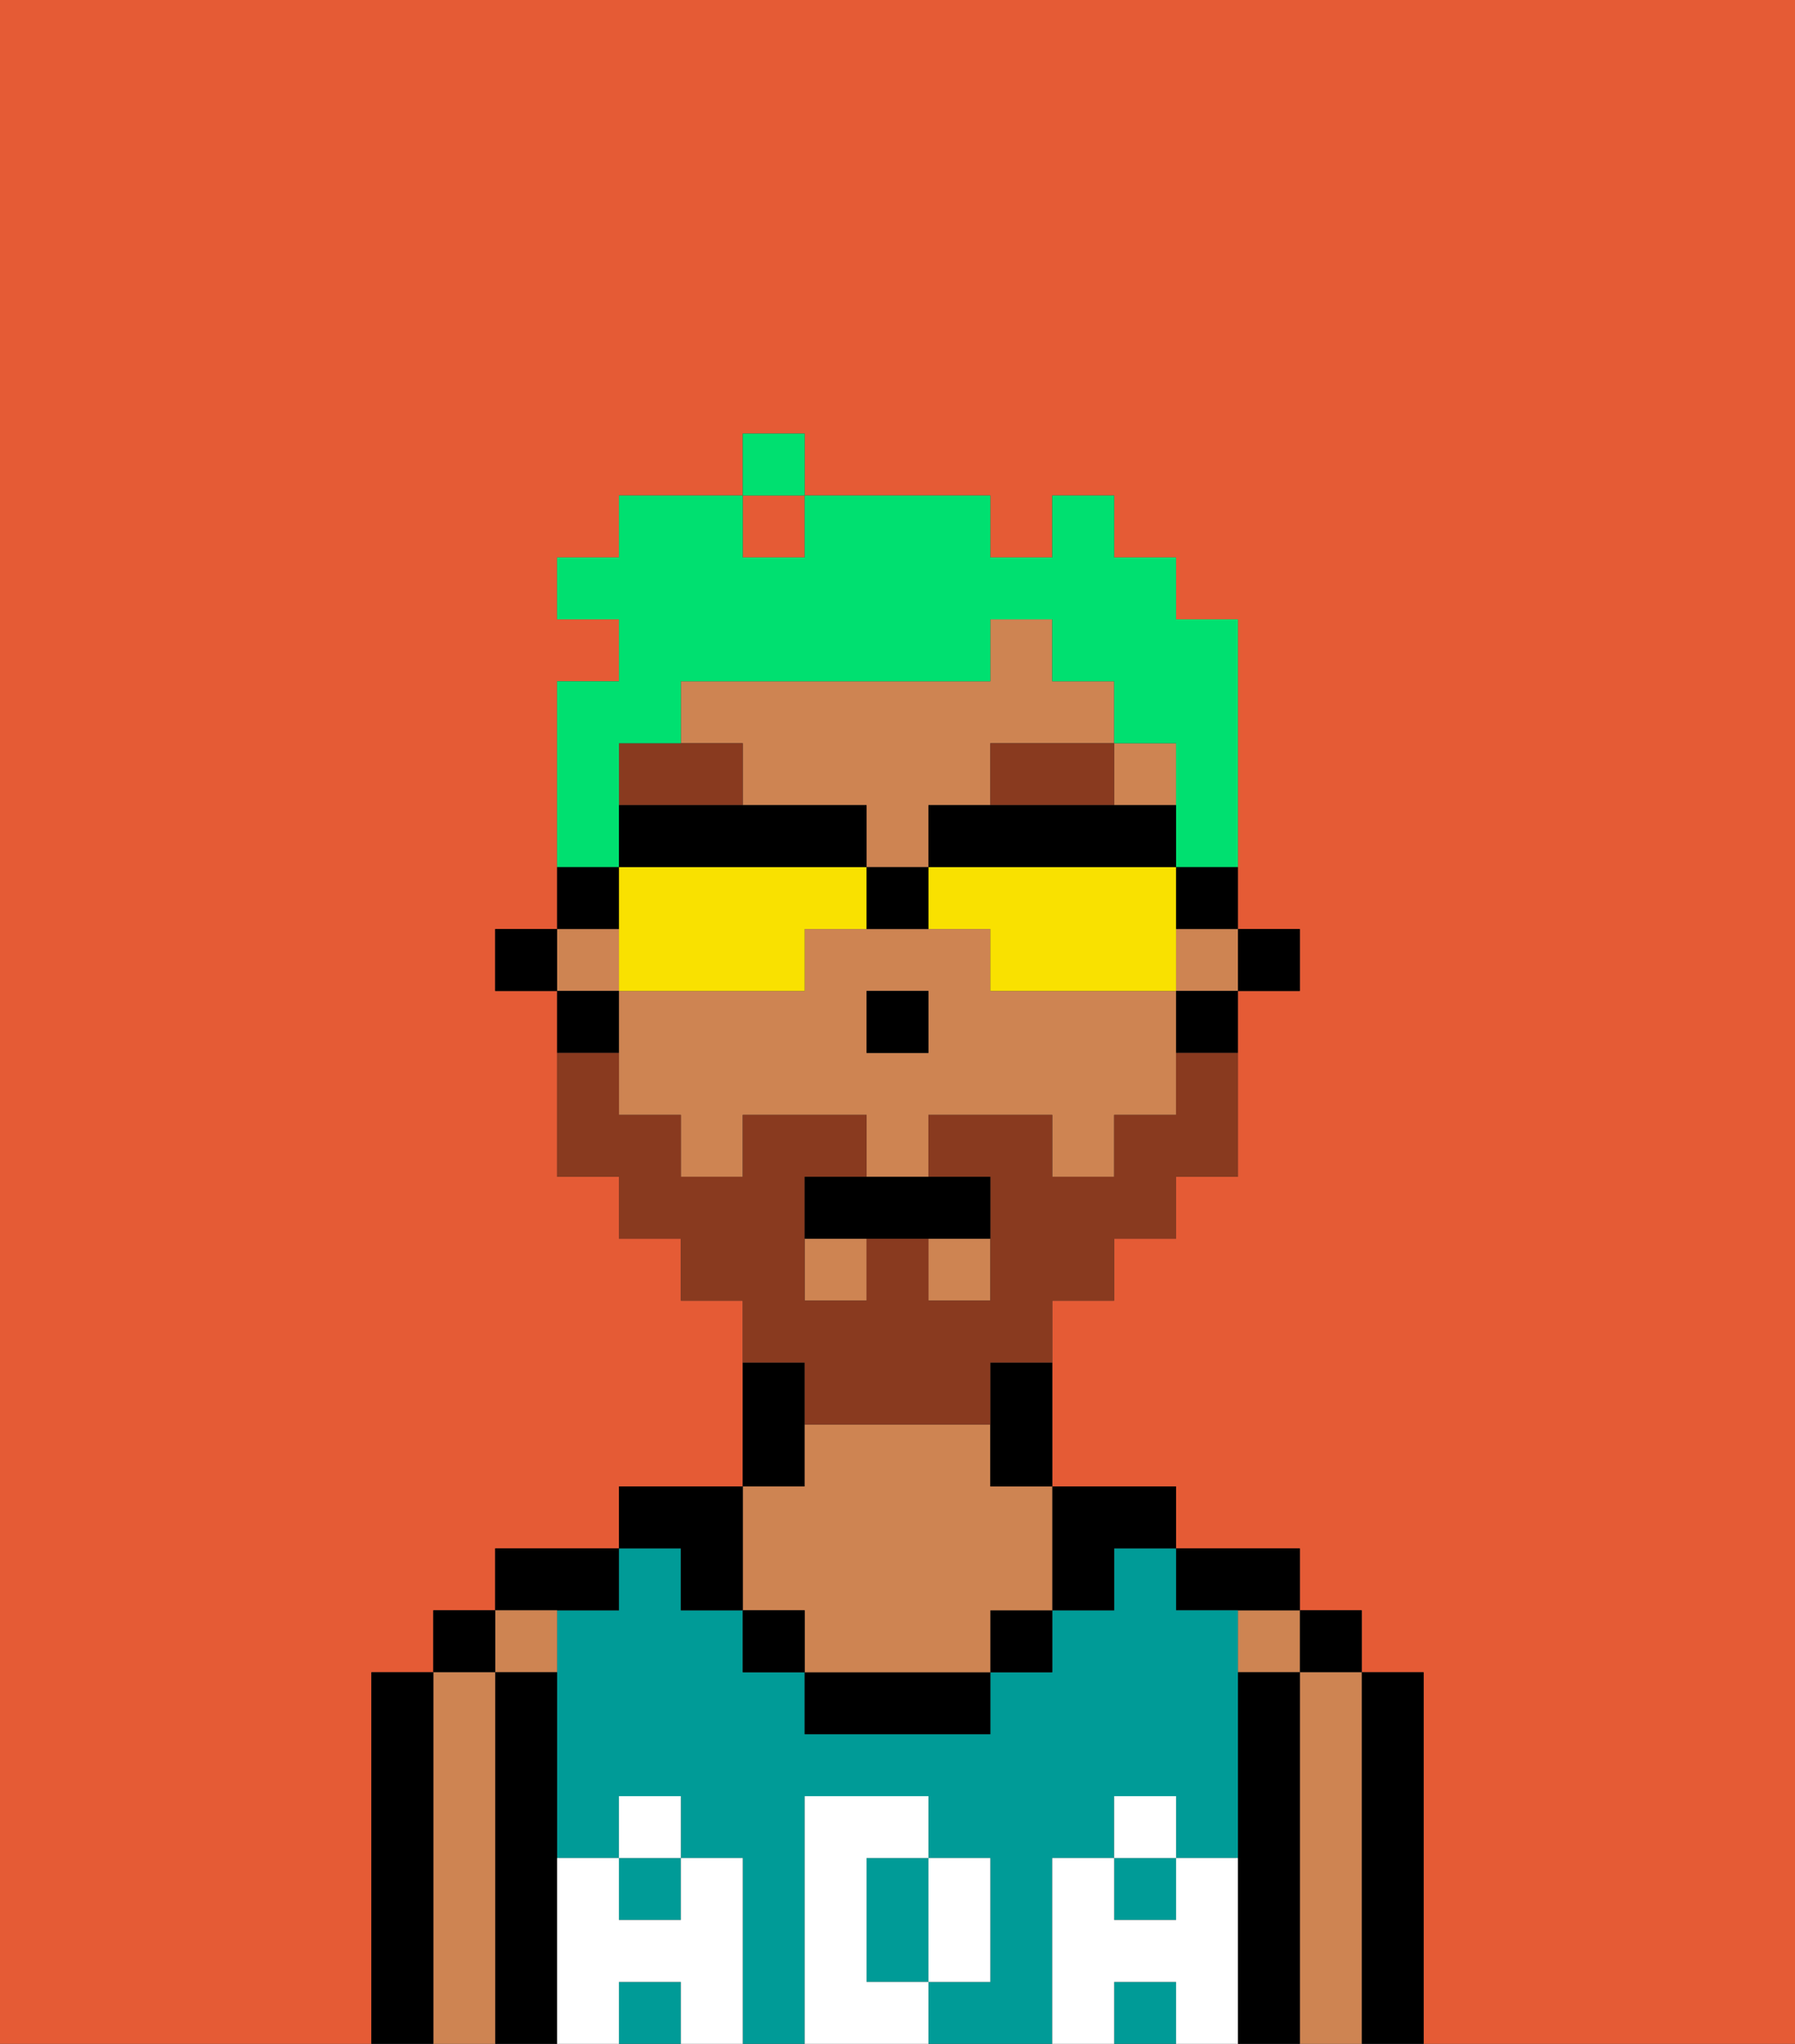 <svg xmlns="http://www.w3.org/2000/svg" viewBox="0 0 29 33"><rect x="0" y="0" width="29" height="33" fill="#333333" stroke="none"/><defs><style>polygon,rect,path{shape-rendering:crispedges;}.aa265-1{fill:#e55b35;}.aa265-2{fill:#000000;}.aa265-3{fill:#ce8452;}.aa265-4{fill:#009b97;}.aa265-5{fill:#ffffff;}.aa265-6{fill:#893a1f;}.aa265-7{fill:#893a1f;}.aa265-8{fill:#00e070;}.aa265-9{fill:#f9e100;}</style></defs><path class="aa265-1" d="M0,33H6V27H7V26H8V25h2V24h2V21H11V20H10V19H9V16H8V15H9V11h1V10H9V9h1V8h2V7h1V8h3V9h1V8h1V9h1v1h1v5h1v1H20v3H19v1H18v1H17v3h2v1h2v1h1v1h1v6h6V0H0Z"/><rect class="aa265-1" x="12" y="8" width="1" height="1"/><path class="aa265-2" d="M23,31V27H22v6h1Z"/><rect class="aa265-2" x="21" y="26" width="1" height="1"/><path class="aa265-3" d="M22,31V27H21v6h1Z"/><rect class="aa265-3" x="20" y="26" width="1" height="1"/><path class="aa265-2" d="M21,31V27H20v6h1Z"/><path class="aa265-2" d="M20,26h1V25H19v1Z"/><rect class="aa265-4" x="18" y="30" width="1" height="1"/><path class="aa265-4" d="M17,31V30h1V29h1v1h1V26H19V25H18v1H17v1H16v1H13V27H12V26H11V25H10v1H9v4h1V29h1v1h1v3h1V29h2v1h1v2H15v1h2Z"/><rect class="aa265-4" x="10" y="32" width="1" height="1"/><rect class="aa265-4" x="18" y="32" width="1" height="1"/><path class="aa265-4" d="M14,31v1h1V30H14Z"/><rect class="aa265-4" x="10" y="30" width="1" height="1"/><path class="aa265-2" d="M17,26h1V25h1V24H17Z"/><rect class="aa265-2" x="16" y="26" width="1" height="1"/><path class="aa265-2" d="M14,27H13v1h3V27Z"/><path class="aa265-2" d="M13,23V22H12v2h1Z"/><path class="aa265-3" d="M12,26h1v1h3V26h1V24H16V23H13v1H12Z"/><rect class="aa265-2" x="12" y="26" width="1" height="1"/><path class="aa265-2" d="M11,26h1V24H10v1h1Z"/><path class="aa265-2" d="M10,26V25H8v1Z"/><rect class="aa265-3" x="8" y="26" width="1" height="1"/><path class="aa265-2" d="M9,31V27H8v6H9Z"/><rect class="aa265-2" x="7" y="26" width="1" height="1"/><path class="aa265-3" d="M8,31V27H7v6H8Z"/><path class="aa265-2" d="M7,31V27H6v6H7Z"/><path class="aa265-5" d="M20,31V30H19v1H18V30H17v3h1V32h1v1h1Z"/><rect class="aa265-5" x="18" y="29" width="1" height="1"/><path class="aa265-5" d="M15,32h1V30H15Z"/><path class="aa265-5" d="M14,32V30h1V29H13v4h2V32Z"/><path class="aa265-5" d="M12,31V30H11v1H10V30H9v3h1V32h1v1h1Z"/><rect class="aa265-5" x="10" y="29" width="1" height="1"/><rect class="aa265-2" x="20" y="15" width="1" height="1"/><path class="aa265-3" d="M12,13h2v1h1V13h1V12h2V11H17V10H16v1H11v1h1Z"/><rect class="aa265-3" x="18" y="12" width="1" height="1"/><rect class="aa265-3" x="15" y="20" width="1" height="1"/><path class="aa265-3" d="M18,16H16V15H13v1H10v2h1v1h1V18h2v1h1V18h2v1h1V18h1V16Zm-3,1H14V16h1Z"/><rect class="aa265-3" x="13" y="20" width="1" height="1"/><rect class="aa265-3" x="19" y="15" width="1" height="1"/><rect class="aa265-3" x="9" y="15" width="1" height="1"/><rect class="aa265-2" x="19" y="16" width="1" height="1"/><path class="aa265-2" d="M16,23v1h1V22H16Z"/><rect class="aa265-2" x="9" y="16" width="1" height="1"/><rect class="aa265-2" x="8" y="15" width="1" height="1"/><rect class="aa265-2" x="14" y="16" width="1" height="1"/><path class="aa265-6" d="M16,13h2V12H16Z"/><path class="aa265-6" d="M12,13V12H10v1Z"/><path class="aa265-7" d="M13,23h3V22h1V21h1V20h1V19h1V17H19v1H18v1H17V18H15v1h1v2H15V20H14v1H13V19h1V18H12v1H11V18H10V17H9v2h1v1h1v1h1v1h1Z"/><path class="aa265-2" d="M13,19v1h3V19Z"/><path class="aa265-8" d="M10,13V12h1V11h5V10h1v1h1v1h1v2h1V10H19V9H18V8H17V9H16V8H13V9H12V8H10V9H9v1h1v1H9v3h1Z"/><rect class="aa265-8" x="12" y="7" width="1" height="1"/><path class="aa265-9" d="M12,16h1V15h1V14H10v2Z"/><path class="aa265-9" d="M17,14H15v1h1v1h3V14Z"/><path class="aa265-2" d="M17,13H15v1h4V13Z"/><path class="aa265-2" d="M12,14h2V13H10v1Z"/><rect class="aa265-2" x="19" y="14" width="1" height="1"/><rect class="aa265-2" x="9" y="14" width="1" height="1"/><rect class="aa265-2" x="14" y="14" width="1" height="1"/></svg>
